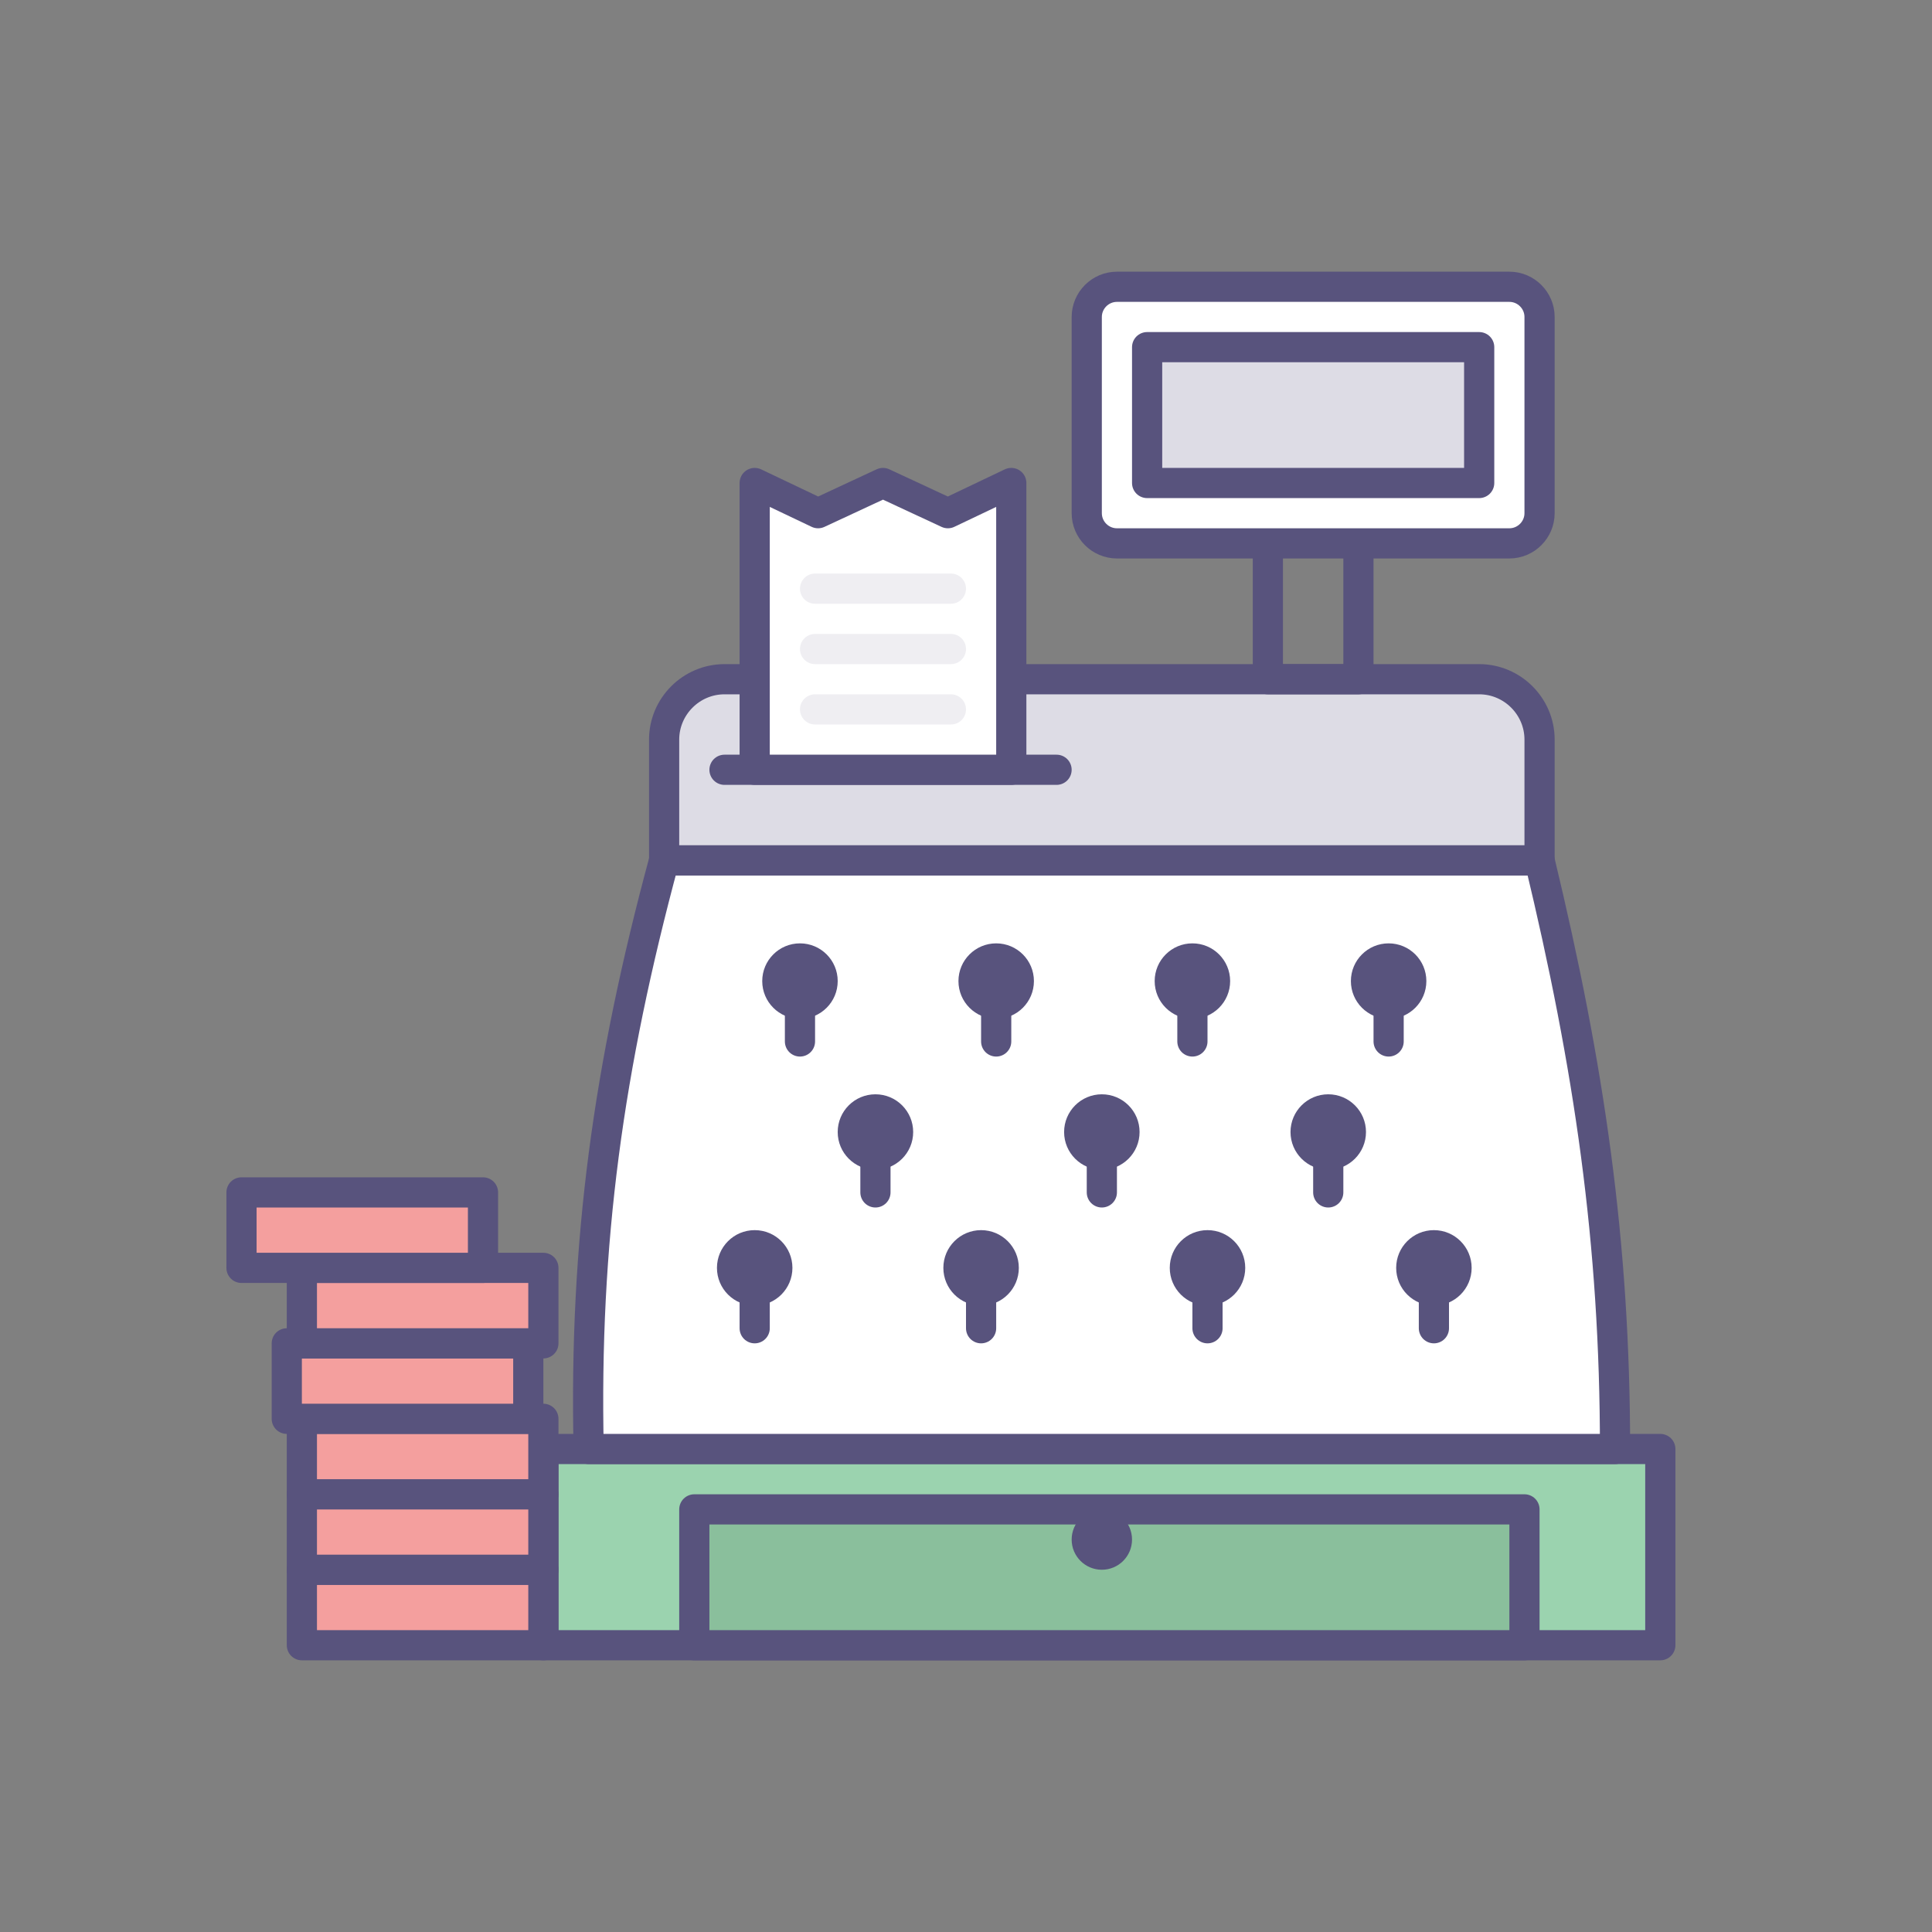 <?xml version="1.0" ?><svg id="Layer_1" style="enable-background:new 0 0 128 128;" version="1.1" viewBox="0 0 128 128" xml:space="preserve" xmlns="http://www.w3.org/2000/svg" xmlns:xlink="http://www.w3.org/1999/xlink"><rect x="0" y="0" width="128" height="128" fill="#808080" stroke="none"/><style type="text/css">
	.st0{fill:#F49F9E;}
	.st1{fill:none;stroke:#58537D;stroke-width:2;stroke-linecap:round;stroke-linejoin:round;stroke-miterlimit:10;}
	.st2{fill:#FFFFFF;}
	.st3{opacity:0.2;fill:#58537D;}
	.st4{fill:none;stroke:#58537D;stroke-width:4;stroke-linecap:round;stroke-linejoin:round;stroke-miterlimit:10;}
	.st5{fill:#9BD3AF;}
	.st6{fill:#8ABF9C;}
	.st7{fill:none;stroke:#FFFFFF;stroke-linecap:round;stroke-miterlimit:10;}
	.st8{opacity:0.5;fill:none;stroke:#FFFFFF;stroke-width:2;stroke-linecap:round;stroke-linejoin:round;stroke-miterlimit:10;}
	.st9{fill:#58537D;}
	.st10{opacity:0.1;}
	.st11{opacity:0.1;fill:none;stroke:#58537D;stroke-width:2;stroke-linecap:round;stroke-linejoin:round;stroke-miterlimit:10;}
	.st12{fill:none;stroke:#F26A63;stroke-width:2;stroke-linecap:round;stroke-linejoin:round;}
	.st13{fill:none;stroke:#F26A63;stroke-width:2;stroke-linecap:round;stroke-linejoin:round;stroke-dasharray:4.065,5.082;}
	.st14{opacity:0.1;fill:#303C63;}
	.st15{fill:none;stroke:#FFFFFF;stroke-width:4;stroke-linecap:round;stroke-linejoin:round;stroke-miterlimit:10;}
	.st16{opacity:0.2;}
	.st17{fill:#FAF8F2;}
	.st18{fill:none;stroke:#F26A63;stroke-width:4;stroke-linecap:round;stroke-linejoin:round;stroke-miterlimit:10;}
	.st19{fill:none;stroke:#FFFFFF;stroke-width:2;stroke-linecap:round;stroke-linejoin:round;stroke-miterlimit:10;}
	.st20{opacity:0.1;fill:#58537D;}
	.st21{fill:none;stroke:#6DC392;stroke-width:2;stroke-linecap:round;stroke-linejoin:round;stroke-miterlimit:10;}
	
		.st22{fill:none;stroke:#58537D;stroke-width:2;stroke-linecap:round;stroke-linejoin:round;stroke-miterlimit:10;stroke-dasharray:4,5;}
	.st23{fill:#E2E2E2;}
</style><rect class="st2" height="22" transform="matrix(-1.836970e-16 1 -1 -1.836970e-16 114.5 -59.5)" width="9" x="82.5" y="16.5"/><rect class="st5" height="13" width="74" x="36" y="96"/><rect class="st1" height="13" width="74" x="36" y="96"/><path class="st2" d="M44,57h58c3.3,13.7,5,25.3,5,39H39C38.7,82.3,40.3,70.7,44,57z"/><path class="st1" d="M44,57h58c3.3,13.7,5,25.3,5,39H39C38.7,82.3,40.3,70.7,44,57z"/><path class="st2" d="M102,57H44v-8c0-2.2,1.8-4,4-4h50c2.2,0,4,1.8,4,4V57z"/><path class="st3" d="M102,57H44v-8c0-2.2,1.8-4,4-4h50c2.2,0,4,1.8,4,4V57z"/><path class="st1" d="M102,57H44v-8c0-2.2,1.8-4,4-4h50c2.2,0,4,1.8,4,4V57z"/><rect class="st1" height="12" width="6" x="84" y="33"/><path class="st2" d="M100,36H74c-1.1,0-2-0.9-2-2V21c0-1.1,0.9-2,2-2h26c1.1,0,2,0.9,2,2v13C102,35.1,101.1,36,100,36z"/><path class="st1" d="M100,36H74c-1.1,0-2-0.9-2-2V21c0-1.1,0.9-2,2-2h26c1.1,0,2,0.9,2,2v13C102,35.1,101.1,36,100,36z"/><rect class="st3" height="22" transform="matrix(-1.836970e-16 1 -1 -1.836970e-16 114.5 -59.5)" width="9" x="82.5" y="16.5"/><rect class="st1" height="22" transform="matrix(-1.836970e-16 1 -1 -1.836970e-16 114.5 -59.5)" width="9" x="82.5" y="16.5"/><line class="st1" x1="48" x2="70" y1="51" y2="51"/><polygon class="st2" points="67,51 50,51 50,32 54.2,34 58.5,32 62.8,34 67,32 "/><polygon class="st1" points="67,51 50,51 50,32 54.2,34 58.5,32 62.8,34 67,32 "/><g class="st10"><line class="st1" x1="54" x2="63" y1="39" y2="39"/><line class="st1" x1="54" x2="63" y1="43" y2="43"/><line class="st1" x1="54" x2="63" y1="47" y2="47"/></g><g><line class="st1" x1="50" x2="50" y1="88" y2="84"/><circle class="st9" cx="50" cy="84" r="2.5"/></g><g><line class="st1" x1="65" x2="65" y1="88" y2="84"/><circle class="st9" cx="65" cy="84" r="2.5"/></g><g><line class="st1" x1="80" x2="80" y1="88" y2="84"/><circle class="st9" cx="80" cy="84" r="2.5"/></g><g><line class="st1" x1="58" x2="58" y1="79" y2="75"/><circle class="st9" cx="58" cy="75" r="2.5"/></g><g><line class="st1" x1="73" x2="73" y1="79" y2="75"/><circle class="st9" cx="73" cy="75" r="2.5"/></g><g><line class="st1" x1="88" x2="88" y1="79" y2="75"/><circle class="st9" cx="88" cy="75" r="2.5"/></g><g><line class="st1" x1="95" x2="95" y1="88" y2="84"/><circle class="st9" cx="95" cy="84" r="2.5"/></g><g><line class="st1" x1="53" x2="53" y1="69" y2="65"/><circle class="st9" cx="53" cy="65" r="2.5"/></g><g><line class="st1" x1="66" x2="66" y1="69" y2="65"/><circle class="st9" cx="66" cy="65" r="2.5"/></g><g><line class="st1" x1="79" x2="79" y1="69" y2="65"/><circle class="st9" cx="79" cy="65" r="2.5"/></g><g><line class="st1" x1="92" x2="92" y1="69" y2="65"/><circle class="st9" cx="92" cy="65" r="2.5"/></g><rect class="st6" height="9" width="55" x="46" y="100"/><rect class="st1" height="9" width="55" x="46" y="100"/><circle class="st9" cx="73" cy="102" r="2"/><rect class="st0" height="5" width="16" x="20" y="104"/><rect class="st1" height="5" width="16" x="20" y="104"/><rect class="st0" height="5" width="16" x="20" y="99"/><rect class="st1" height="5" width="16" x="20" y="99"/><rect class="st0" height="5" width="16" x="20" y="94"/><rect class="st1" height="5" width="16" x="20" y="94"/><rect class="st0" height="5" width="16" x="19" y="89"/><rect class="st1" height="5" width="16" x="19" y="89"/><rect class="st0" height="5" width="16" x="20" y="84"/><rect class="st1" height="5" width="16" x="20" y="84"/><rect class="st0" height="5" width="16" x="16" y="79"/><rect class="st1" height="5" width="16" x="16" y="79"/></svg>